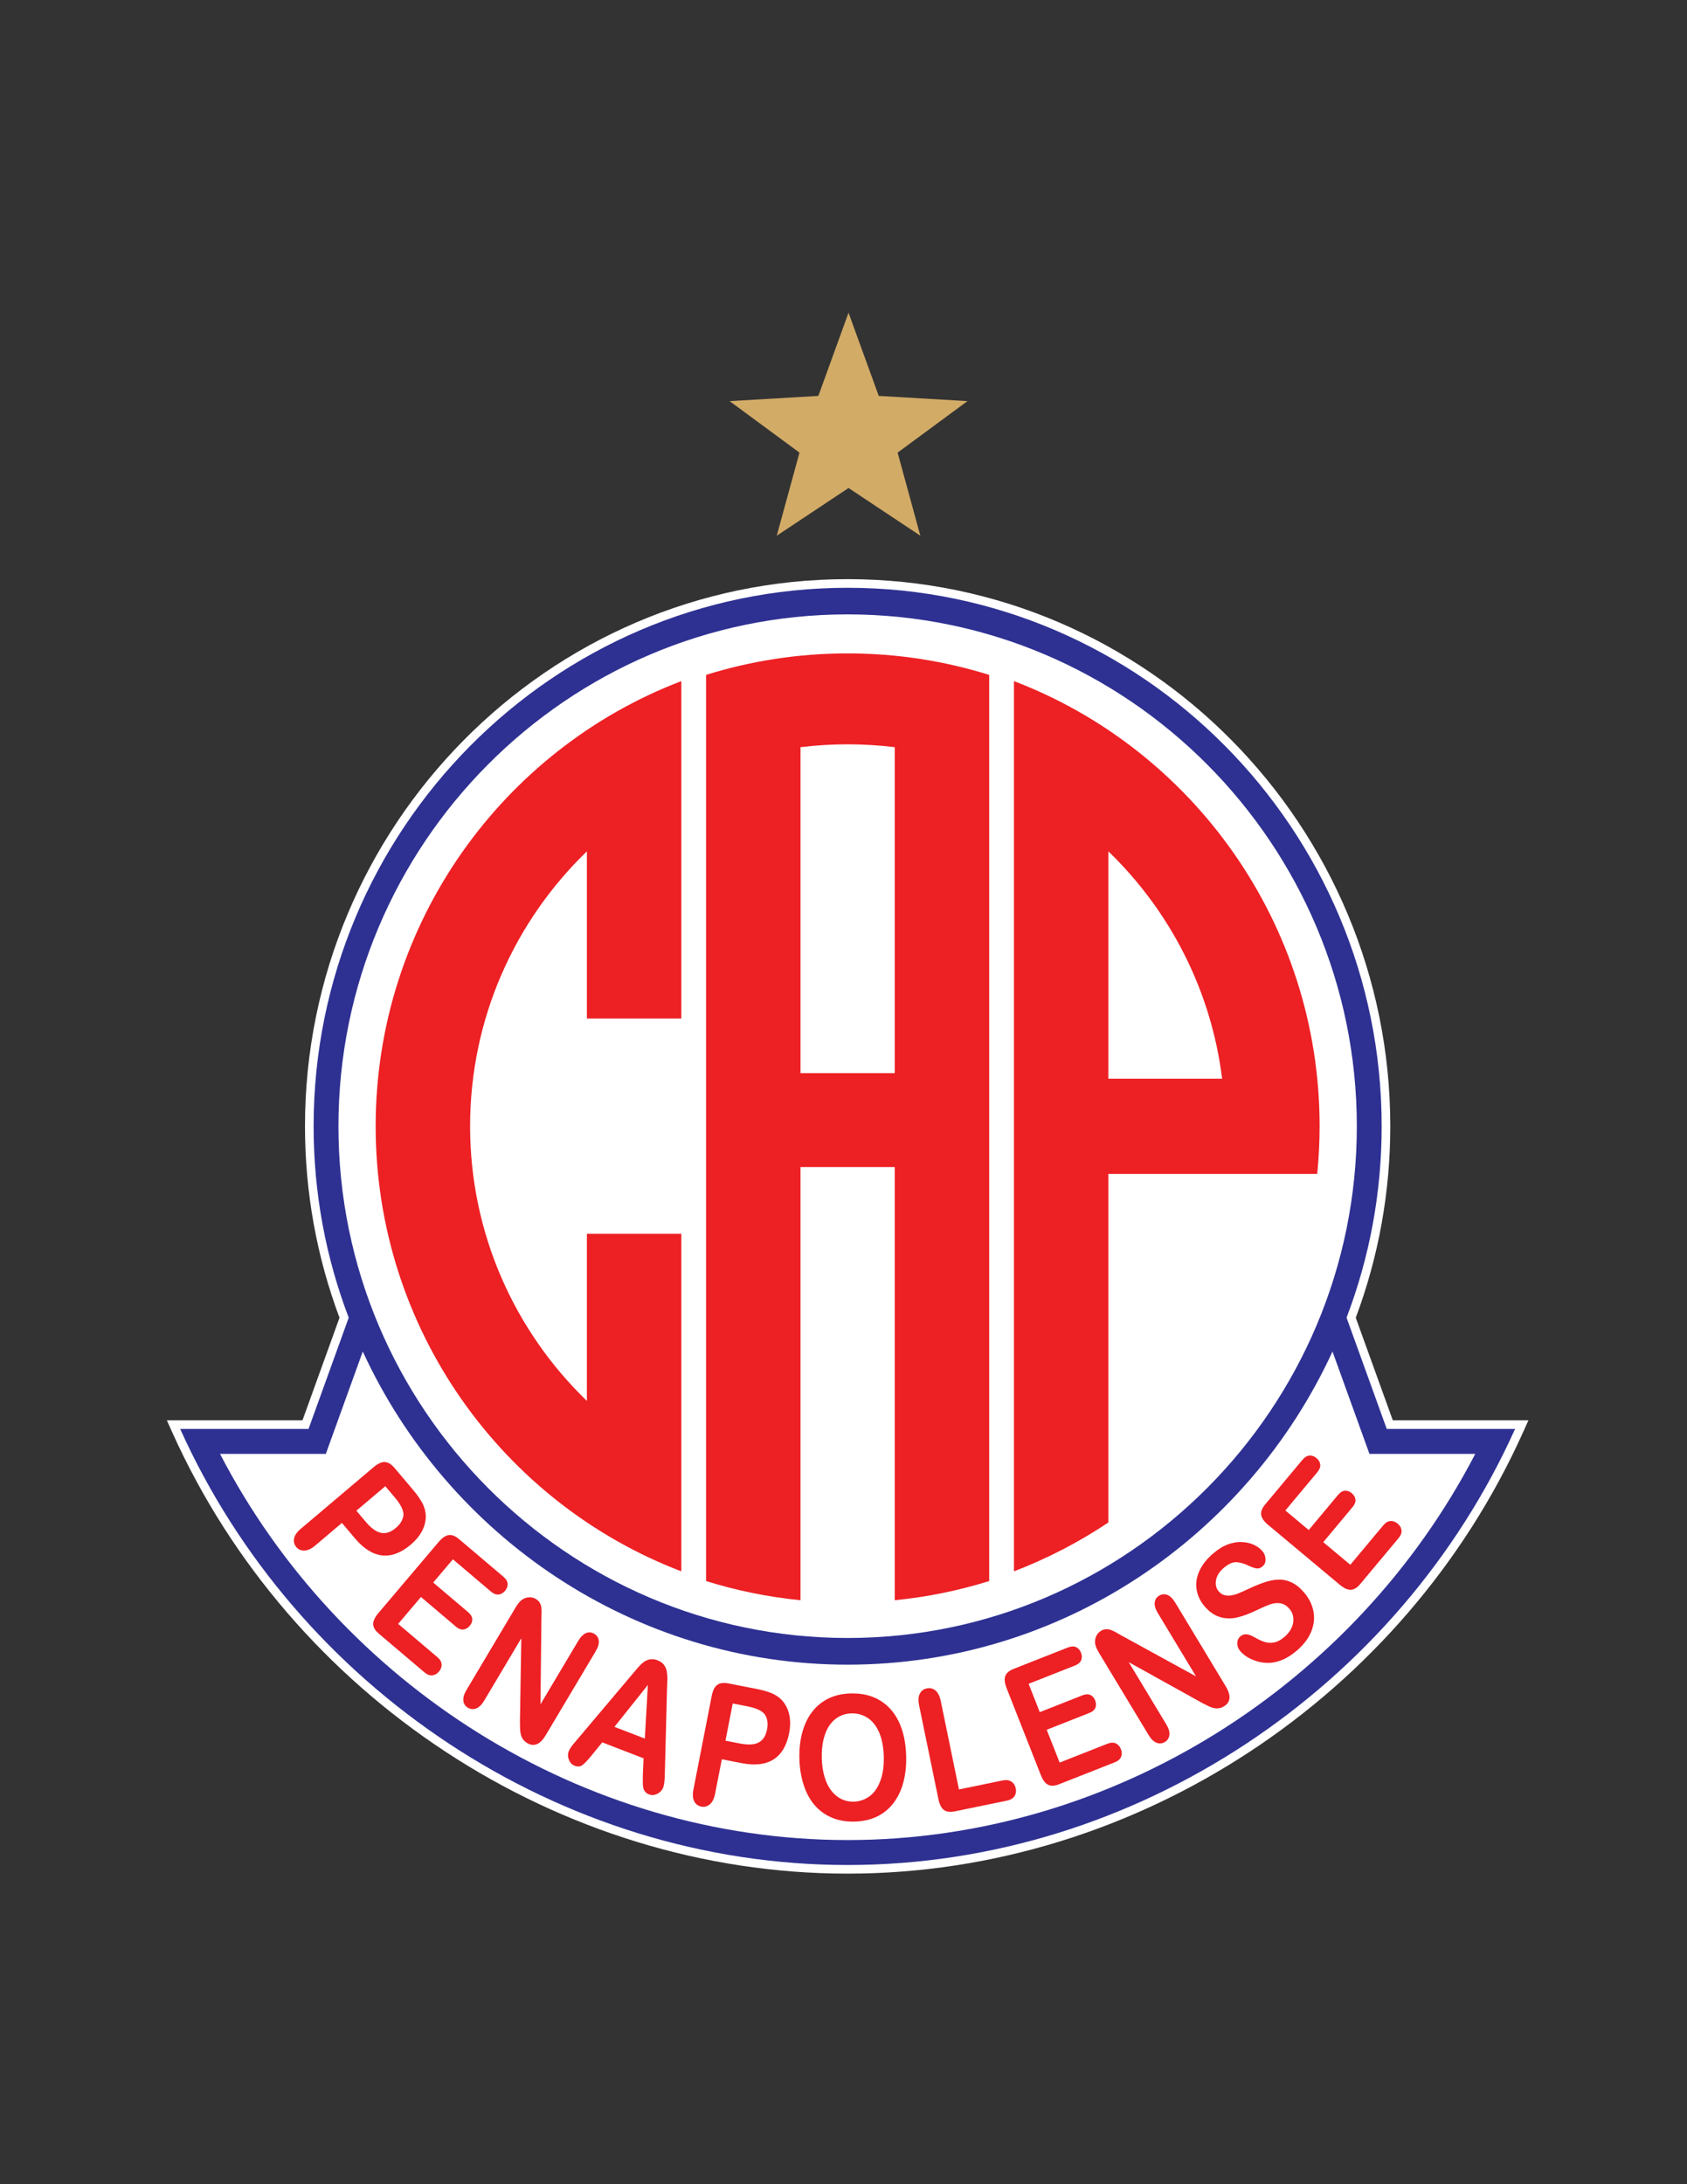 <?xml version="1.0" encoding="iso-8859-1"?>
<!-- Generator: Adobe Illustrator 24.0.1, SVG Export Plug-In . SVG Version: 6.00 Build 0)  -->
<svg version="1.1" id="Layer_1" xmlns="http://www.w3.org/2000/svg" xmlns:xlink="http://www.w3.org/1999/xlink" x="0px" y="0px"
	 viewBox="0 0 612 792" style="enable-background:new 0 0 612 792;" xml:space="preserve">
<rect x="0" y="0" width="612" height="792" fill="#333333" stroke="none"/>
<path style="fill:#FFFFFF;" d="M491.836,477.818l13.439,37.196h49.199l-1.986,4.415C509.498,614.933,412.684,679.39,307.5,679.39
	c-105.182,0-201.995-64.456-244.986-159.96l-1.987-4.415h49.202l13.436-37.196c-8.329-22.258-12.524-45.669-12.524-69.444
	c0-108.668,87.839-198.373,196.859-198.373c109.021,0,196.86,89.705,196.86,198.373C504.36,432.149,500.167,455.56,491.836,477.818z
	"/>
<path style="fill:#2E3192;" d="M307.5,213.131c106.706,0,193.73,87.705,193.73,195.243c0,24.483-4.488,47.788-12.732,69.42
	l14.577,40.352h46.556C507.503,611.735,412.3,676.26,307.5,676.26c-104.798,0-200.002-64.524-242.132-158.114h46.558l14.576-40.352
	c-8.241-21.632-12.731-44.936-12.731-69.42C113.771,300.835,200.796,213.131,307.5,213.131z"/>
<path style="fill:#FFFFFF;" d="M483.396,490.068c-30.813,66.938-98.158,113.55-175.896,113.55
	c-77.737,0-145.081-46.612-175.894-113.55l-13.407,37.124H79.821c43.298,83.492,131.307,140.02,227.679,140.02
	c96.374,0,184.381-56.527,227.68-140.02h-38.376L483.396,490.068z"/>
<path style="fill:#FFFFFF;" d="M307.472,222.779c101.723,0,184.75,83.414,184.75,185.61c0,102.199-83.027,185.551-184.75,185.551
	c-101.725,0-184.69-83.352-184.69-185.551C122.781,306.193,205.747,222.779,307.472,222.779z"/>
<path style="fill:#ED2024;" d="M136.28,408.374c0,73.636,46.188,136.731,110.888,161.401V447.36h-34.257v60.618
	c-26.077-25.164-42.374-60.555-42.374-99.604c0-39.111,16.297-74.503,42.374-99.667v60.619h34.257V246.975
	C182.469,271.642,136.28,334.74,136.28,408.374z"/>
<path style="fill:#ED2024;" d="M367.833,246.975v322.801c12.116-4.649,23.618-10.598,34.259-17.728v-126.38h75.769
	c0.554-5.702,0.862-11.466,0.862-17.293C478.723,334.74,432.533,271.642,367.833,246.975L367.833,246.975z M402.092,391.143v-82.436
	c22.201,21.446,37.269,50.206,41.267,82.436H402.092z"/>
<path style="fill:#ED2024;" d="M256.147,244.719V573.3c10.986,3.43,22.446,5.783,34.256,6.949V423.188h34.194v27.714v129.344
	c11.811-1.164,23.272-3.523,34.258-6.952V244.724c-16.22-5.066-33.472-7.798-51.361-7.798
	C289.61,236.925,272.363,239.655,256.147,244.719L256.147,244.719z M324.598,389.116h-34.194V270.93
	c5.597-0.674,11.317-1.04,17.099-1.04c5.78,0,11.501,0.367,17.096,1.04V389.116z"/>
<polygon style="fill:#D2AB67;" points="350.983,145.446 318.785,143.562 307.829,113.39 296.873,143.562 264.675,145.446 
	290.029,164.127 281.787,194.252 307.829,176.953 333.871,194.252 325.629,164.127 "/>
<path style="fill:#ED2024;" d="M404.787,632.158c-0.833-0.38-1.837-0.343-3.011,0.119l-17.363,6.846l-4.691-11.903l15.46-6.094
	c1.15-0.451,1.886-1.092,2.208-1.907c0.31-0.818,0.281-1.695-0.095-2.649c-0.377-0.954-0.96-1.603-1.746-1.969
	c-0.784-0.355-1.747-0.312-2.886,0.136l-15.46,6.096l-4.052-10.274l16.787-6.617c1.191-0.471,1.954-1.121,2.295-1.942
	c0.335-0.829,0.316-1.732-0.075-2.726c-0.385-0.975-0.983-1.638-1.794-2.016c-0.81-0.369-1.811-0.322-3.001,0.147l-19.674,7.755
	c-1.056,0.417-1.85,0.932-2.39,1.55c-0.537,0.618-0.811,1.379-0.825,2.272c-0.014,0.895,0.216,1.954,0.696,3.171l12.397,31.447
	c0.718,1.822,1.593,3.009,2.625,3.547c1.034,0.537,2.369,0.484,3.988-0.156l20.248-7.982c1.172-0.462,1.932-1.123,2.28-1.969
	c0.355-0.859,0.331-1.773-0.062-2.767C406.246,633.25,405.633,632.547,404.787,632.158z"/>
<path style="fill:#ED2024;" d="M366.924,646.042c-0.821-0.568-1.868-0.719-3.131-0.458l-15.907,3.278l-6.6-32.055
	c-0.374-1.815-1.025-3.102-1.938-3.845c-0.916-0.741-1.963-0.985-3.133-0.743c-1.165,0.238-2.009,0.883-2.536,1.934
	c-0.525,1.047-0.608,2.476-0.238,4.269l6.984,33.921c0.396,1.917,1.054,3.234,1.978,3.942c0.926,0.706,2.248,0.885,3.954,0.532
	l18.946-3.9c1.279-0.265,2.194-0.805,2.725-1.609c0.527-0.814,0.681-1.755,0.457-2.843
	C368.268,647.411,367.753,646.599,366.924,646.042z"/>
<path style="fill:#ED2024;" d="M426.37,581.161c-0.897-1.486-1.858-2.436-2.874-2.837c-1.026-0.398-2.02-0.3-3.005,0.295
	c-0.963,0.581-1.49,1.417-1.601,2.496c-0.111,1.084,0.276,2.365,1.174,3.853l13.824,22.896l-26.872-14.725
	c-0.776-0.45-1.523-0.866-2.237-1.265c-0.721-0.41-1.351-0.704-1.913-0.889c-0.564-0.186-1.14-0.267-1.716-0.224
	c-0.577,0.041-1.168,0.24-1.782,0.611c-0.788,0.477-1.371,1.168-1.751,2.071c-0.373,0.909-0.466,1.845-0.281,2.81
	c0.19,0.866,0.657,1.928,1.421,3.192l17.927,29.69c0.877,1.454,1.839,2.39,2.882,2.798c1.043,0.411,2.051,0.315,3.02-0.268
	c0.94-0.566,1.483-1.41,1.628-2.524c0.146-1.115-0.227-2.406-1.115-3.876l-13.612-22.549l26.388,14.653
	c0.743,0.393,1.478,0.769,2.198,1.129c0.723,0.359,1.439,0.638,2.124,0.81c0.698,0.177,1.359,0.218,1.965,0.119
	c0.622-0.093,1.233-0.326,1.85-0.698c2.467-1.49,2.679-3.916,0.638-7.295L426.37,581.161z"/>
<path style="fill:#ED2024;" d="M507.06,552.495c-0.843-0.707-1.72-1.026-2.648-0.963c-0.913,0.063-1.777,0.576-2.586,1.545
	L489.861,567.4l-9.819-8.202l10.655-12.755c0.792-0.946,1.133-1.861,1.026-2.729c-0.121-0.868-0.567-1.626-1.354-2.282
	c-0.788-0.657-1.608-0.948-2.475-0.891c-0.858,0.061-1.684,0.56-2.47,1.5l-10.652,12.755l-8.477-7.084l11.568-13.847
	c0.821-0.982,1.181-1.919,1.086-2.802c-0.103-0.889-0.552-1.673-1.373-2.358c-0.803-0.671-1.646-0.967-2.539-0.911
	c-0.887,0.065-1.743,0.585-2.564,1.566l-13.56,16.229c-0.725,0.87-1.176,1.704-1.355,2.504c-0.177,0.801-0.054,1.602,0.363,2.392
	c0.417,0.79,1.125,1.611,2.129,2.448l25.941,21.673c1.503,1.255,2.837,1.879,4.003,1.856c1.164-0.023,2.311-0.708,3.426-2.042
	l13.955-16.703c0.809-0.97,1.16-1.911,1.06-2.822C508.337,553.971,507.879,553.181,507.06,552.495z"/>
<path style="fill:#ED2024;" d="M473.099,577.458c-1.472-1.716-2.991-2.938-4.551-3.668c-1.554-0.725-3.146-1.069-4.772-1.012
	c-1.632,0.047-3.357,0.382-5.199,1.021c-1.841,0.626-3.793,1.445-5.874,2.443c-1.689,0.771-2.906,1.305-3.664,1.608
	c-0.757,0.304-1.582,0.518-2.455,0.657c-0.88,0.136-1.701,0.095-2.461-0.123c-0.751-0.214-1.416-0.663-2.001-1.347
	c-0.946-1.104-1.269-2.455-0.979-4.07c0.284-1.607,1.216-3.081,2.788-4.43c1.693-1.451,3.229-2.146,4.611-2.075
	c1.388,0.063,2.905,0.514,4.56,1.33c1.189,0.538,2.139,0.854,2.836,0.933c0.706,0.086,1.4-0.164,2.098-0.764
	c0.764-0.653,1.119-1.54,1.065-2.636c-0.055-1.096-0.431-2.059-1.133-2.878c-0.775-0.905-1.775-1.648-2.992-2.245
	c-1.224-0.593-2.65-0.94-4.273-1.039c-1.63-0.107-3.327,0.165-5.128,0.797c-1.783,0.632-3.602,1.736-5.447,3.316
	c-2.307,1.979-3.98,4.087-5.013,6.335c-1.03,2.249-1.377,4.49-1.032,6.72c0.352,2.233,1.336,4.288,2.943,6.164
	c1.69,1.971,3.526,3.249,5.518,3.849c1.991,0.595,4.043,0.656,6.157,0.181c2.108-0.484,4.497-1.359,7.142-2.634
	c1.977-0.963,3.603-1.669,4.889-2.12c1.271-0.456,2.523-0.591,3.738-0.406c1.215,0.186,2.305,0.852,3.273,1.978
	c1.226,1.433,1.681,3.109,1.373,5.028c-0.308,1.917-1.358,3.648-3.163,5.193c-1.316,1.127-2.574,1.794-3.78,2.014
	c-1.214,0.211-2.358,0.146-3.42-0.199c-1.073-0.349-2.264-0.901-3.582-1.658c-1.098-0.646-2.068-1.015-2.91-1.104
	c-0.842-0.078-1.585,0.144-2.229,0.693c-0.796,0.685-1.186,1.544-1.186,2.578s0.361,1.979,1.078,2.813
	c1.239,1.446,2.939,2.569,5.101,3.364c2.167,0.802,4.322,1.064,6.476,0.818c3.02-0.382,6.004-1.835,8.968-4.376
	c2.476-2.122,4.206-4.417,5.212-6.894c1.005-2.477,1.272-4.937,0.792-7.379C475.994,581.787,474.87,579.524,473.099,577.458z"/>
<path style="fill:#ED2024;" d="M148.993,560.113c1.64-1.385,2.921-2.869,3.835-4.447c0.917-1.572,1.443-3.188,1.593-4.858
	c0.144-1.663-0.113-3.28-0.769-4.849c-0.651-1.597-1.956-3.542-3.918-5.861l-6.636-7.846c-1.143-1.351-2.297-2.05-3.475-2.114
	c-1.18-0.065-2.536,0.555-4.063,1.844l-26.464,22.387c-1.367,1.158-2.176,2.326-2.411,3.487c-0.235,1.166,0.044,2.209,0.816,3.12
	c0.743,0.881,1.722,1.308,2.928,1.274c1.207-0.03,2.498-0.63,3.889-1.806l9.719-8.221l4.74,5.602
	c3.169,3.746,6.457,5.801,9.86,6.176C142.045,564.366,145.494,563.075,148.993,560.113z M132.766,551.905l-3.483-4.119l10.493-8.875
	l3.485,4.117c2.307,2.727,3.332,4.959,3.061,6.695c-0.3,1.593-1.197,3.027-2.716,4.313c-1.264,1.069-2.501,1.681-3.712,1.837
	c-1.209,0.144-2.4-0.115-3.56-0.788C135.17,554.407,133.985,553.347,132.766,551.905z"/>
<path style="fill:#ED2024;" d="M165.392,589.822c0.94,0.797,1.854,1.146,2.723,1.045c0.869-0.115,1.629-0.554,2.292-1.336
	c0.663-0.784,0.96-1.604,0.91-2.47c-0.059-0.857-0.551-1.685-1.484-2.478l-12.677-10.747l7.141-8.426l13.766,11.669
	c0.978,0.829,1.91,1.194,2.794,1.104c0.891-0.095,1.677-0.54,2.367-1.354c0.678-0.797,0.98-1.641,0.929-2.533
	c-0.057-0.887-0.57-1.749-1.547-2.576l-16.132-13.674c-0.864-0.732-1.696-1.189-2.494-1.373c-0.799-0.181-1.599-0.063-2.393,0.347
	c-0.794,0.41-1.617,1.11-2.464,2.11l-21.859,25.786c-1.265,1.494-1.898,2.824-1.884,3.99c0.015,1.164,0.692,2.315,2.02,3.439
	l16.603,14.073c0.962,0.816,1.902,1.174,2.812,1.081c0.926-0.095,1.721-0.548,2.41-1.36c0.711-0.838,1.04-1.712,0.982-2.64
	c-0.059-0.916-0.564-1.782-1.527-2.599l-14.235-12.067l8.271-9.76L165.392,589.822z"/>
<path style="fill:#ED2024;" d="M217.233,594.913c-0.132-1.09-0.689-1.922-1.676-2.509c-0.967-0.574-1.95-0.648-2.956-0.238
	c-1.006,0.413-1.955,1.357-2.844,2.852l-13.688,22.98l0.332-30.643c0.03-0.896,0.046-1.749,0.063-2.57
	c0.021-0.827-0.016-1.518-0.118-2.104c-0.102-0.585-0.303-1.131-0.61-1.619c-0.309-0.489-0.762-0.916-1.379-1.285
	c-0.792-0.47-1.676-0.657-2.651-0.566c-0.982,0.099-1.85,0.458-2.612,1.075c-0.674,0.573-1.39,1.486-2.146,2.755l-17.747,29.799
	c-0.868,1.457-1.24,2.748-1.109,3.861c0.13,1.114,0.688,1.956,1.66,2.536c0.942,0.56,1.942,0.646,2.994,0.249
	c1.051-0.398,2.016-1.335,2.894-2.811l13.479-22.629l-0.497,30.179c0.003,0.842,0.017,1.664,0.04,2.471
	c0.022,0.807,0.116,1.568,0.285,2.254c0.174,0.7,0.446,1.304,0.82,1.792c0.375,0.505,0.869,0.932,1.487,1.302
	c2.475,1.474,4.717,0.517,6.736-2.874l18.096-30.384C216.975,597.294,217.359,596.001,217.233,594.913z"/>
<path style="fill:#ED2024;" d="M284.685,617.812c-0.929-1.388-2.141-2.488-3.632-3.305c-1.506-0.838-3.742-1.542-6.724-2.123
	l-10.085-1.97c-1.735-0.341-3.073-0.165-4.033,0.523c-0.959,0.688-1.632,2.018-2.016,3.979l-6.645,34.02
	c-0.344,1.757-0.244,3.173,0.3,4.229c0.544,1.056,1.413,1.693,2.587,1.924c1.131,0.222,2.16-0.058,3.083-0.838
	c0.921-0.779,1.554-2.055,1.902-3.842l2.441-12.494l7.202,1.408c4.816,0.939,8.667,0.486,11.558-1.349
	c2.885-1.848,4.77-5.009,5.648-9.51c0.412-2.106,0.484-4.066,0.208-5.868C286.213,620.796,285.612,619.207,284.685,617.812z
	 M278.266,627.093c-0.317,1.626-0.9,2.878-1.747,3.756c-0.854,0.868-1.945,1.412-3.271,1.611c-1.332,0.199-2.92,0.113-4.772-0.248
	l-5.295-1.034l2.635-13.492l5.296,1.035c3.506,0.685,5.702,1.785,6.576,3.31C278.45,623.462,278.647,625.143,278.266,627.093z"/>
<path style="fill:#ED2024;" d="M240.879,603.704c-0.52-0.717-1.303-1.275-2.343-1.677c-1.021-0.394-1.967-0.501-2.837-0.32
	c-0.869,0.181-1.661,0.55-2.369,1.106c-0.708,0.558-1.454,1.313-2.257,2.271c-0.8,0.948-1.488,1.762-2.056,2.438l-19.941,23.606
	c-0.804,0.935-1.406,1.68-1.816,2.229c-0.397,0.542-0.713,1.107-0.931,1.673c-0.384,0.993-0.366,2.023,0.054,3.083
	c0.421,1.059,1.104,1.772,2.04,2.133c1.107,0.427,2.051,0.363,2.814-0.183c0.771-0.547,1.901-1.737,3.407-3.567l3.835-4.705
	l14.999,5.78l-0.268,5.944c-0.02,0.743-0.022,1.597-0.022,2.571c-0.002,0.976,0.063,1.73,0.188,2.25
	c0.127,0.519,0.354,0.977,0.684,1.373c0.326,0.406,0.788,0.721,1.372,0.944c1.005,0.388,2.023,0.308,3.049-0.226
	c1.024-0.538,1.729-1.287,2.102-2.254c0.361-0.938,0.56-2.578,0.597-4.931l0.798-30.794c0.064-1.525,0.113-2.751,0.133-3.674
	c0.012-0.926-0.056-1.827-0.206-2.693C241.748,605.217,241.402,604.42,240.879,603.704z M233.929,630.42l-11.031-4.251
	l12.135-15.205L233.929,630.42z"/>
<path style="fill:#ED2024;" d="M319.298,616.623c-2.992-1.821-6.531-2.679-10.636-2.576c-3.018,0.071-5.703,0.673-8.05,1.809
	c-2.35,1.124-4.319,2.724-5.926,4.792c-1.607,2.062-2.809,4.541-3.613,7.451c-0.803,2.898-1.158,6.082-1.074,9.534
	c0.082,3.372,0.572,6.5,1.482,9.378c0.909,2.88,2.203,5.341,3.892,7.36c1.688,2.025,3.771,3.576,6.236,4.648
	c2.477,1.079,5.261,1.576,8.353,1.502c3.109-0.078,5.858-0.697,8.243-1.858c2.375-1.168,4.372-2.808,5.978-4.933
	c1.604-2.122,2.778-4.622,3.536-7.479c0.76-2.865,1.099-6.026,1.012-9.501c-0.114-4.711-0.969-8.783-2.563-12.232
	C324.573,621.07,322.278,618.445,319.298,616.623z M319.302,645.902c-0.952,2.463-2.27,4.298-3.961,5.501
	c-1.695,1.203-3.558,1.835-5.611,1.887c-1.602,0.038-3.079-0.261-4.432-0.91c-1.359-0.636-2.573-1.621-3.637-2.957
	c-1.063-1.337-1.906-3.032-2.528-5.08c-0.611-2.049-0.953-4.354-1.016-6.907c-0.061-2.533,0.168-4.832,0.679-6.876
	c0.521-2.044,1.255-3.737,2.197-5.069c0.954-1.333,2.099-2.354,3.435-3.079c1.346-0.715,2.81-1.094,4.41-1.136
	c2.256-0.053,4.26,0.516,6.018,1.708c1.772,1.19,3.148,2.993,4.148,5.376c0.987,2.396,1.526,5.229,1.606,8.528
	C320.698,640.444,320.267,643.449,319.302,645.902z"/>
</svg>
